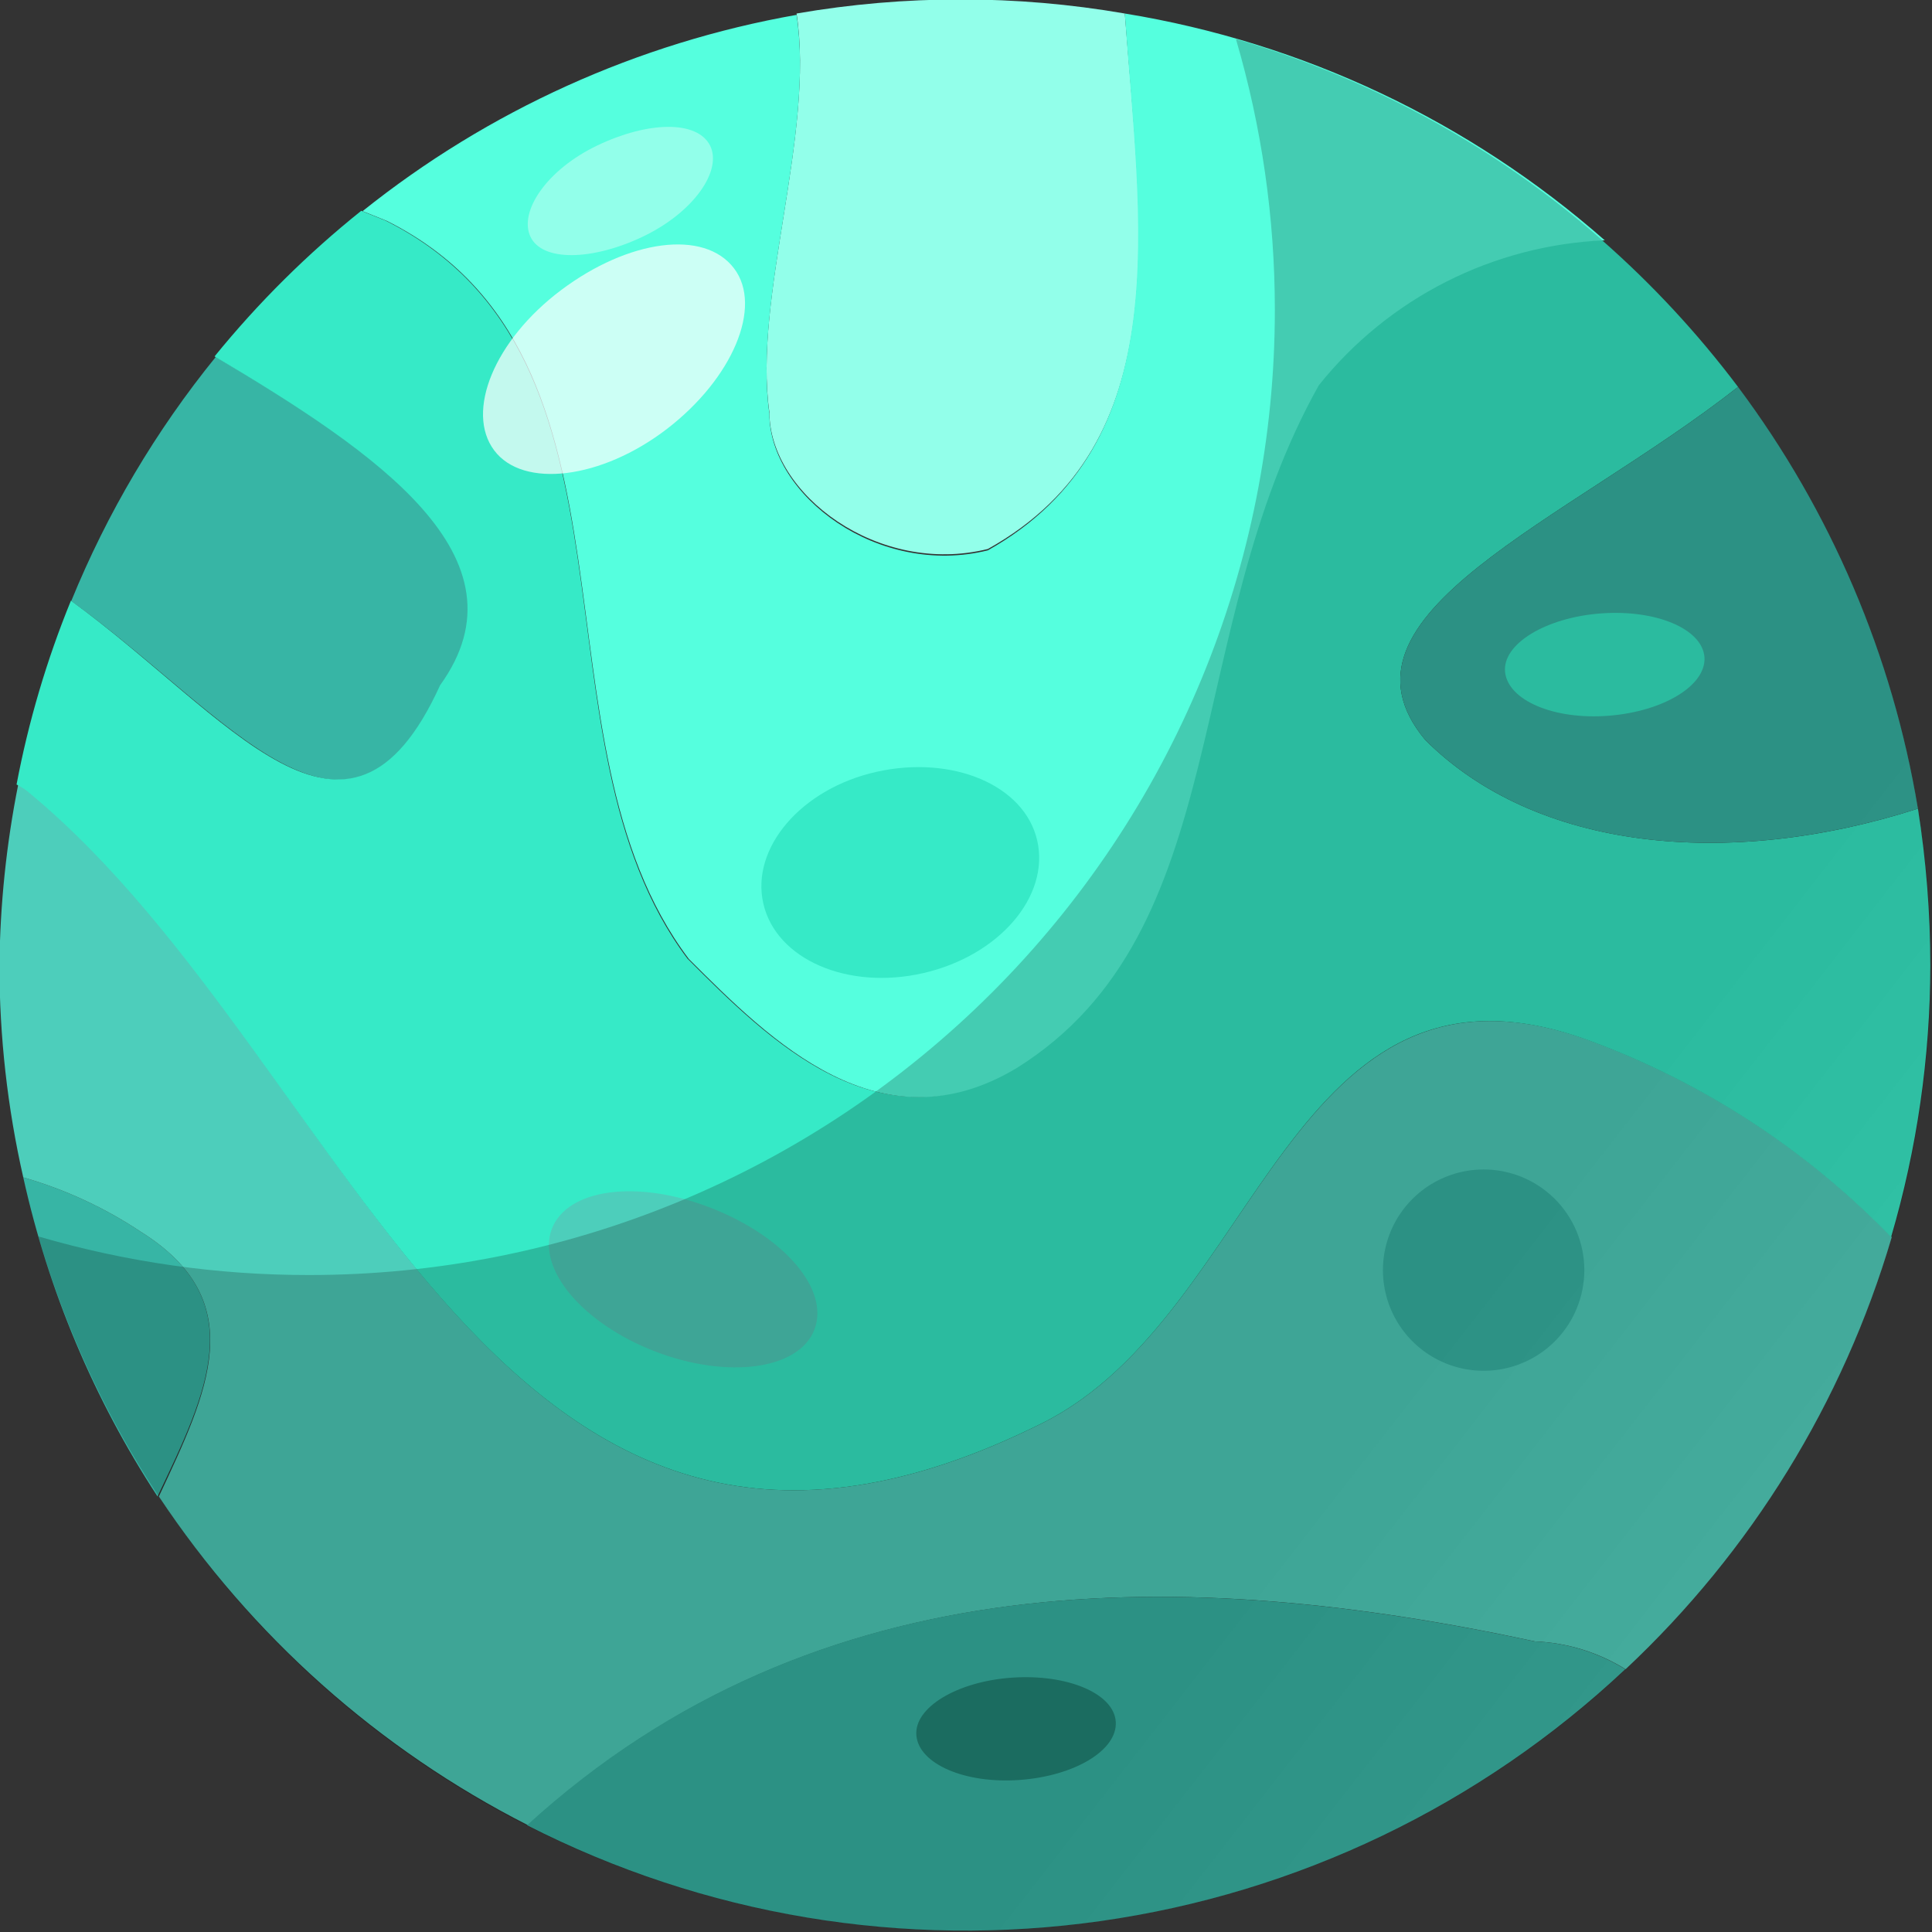 <svg width="2198" height="2198" viewBox="0 0 2198 2198" fill="none" xmlns="http://www.w3.org/2000/svg" xmlns:xlink="http://www.w3.org/1999/xlink">
<rect x="0" y="0" width="2198" height="2198" fill="#333333" stroke="none"/>
<path d="M160.113,1401.325C119.018,1373.953 73.937,1353.095 26.467,1339.49C55.059,1468.707 106.805,1591.688 179.205,1702.486C236.101,1583.396 286.505,1480.337 160.113,1401.325Z" fill="#37B5A5"/>
<path d="M1186.133,1618.895C564.487,1929.599 408.693,1214.675 37.54,903.973C32.542,899.339 26.879,895.48 20.739,892.521C7.214,960.284 0.055,1029.163 -0.645,1098.257C-0.608,1179.425 8.486,1260.337 26.466,1339.491C73.936,1353.097 119.017,1373.955 160.112,1401.327C286.503,1480.339 236.481,1583.397 180.732,1702.487C286.117,1861.307 430.815,1990.171 600.763,2076.553C931.059,1775.011 1351.853,1782.645 1746.301,1867.381C1782.827,1868.859 1818.349,1879.775 1849.399,1899.063C1992.363,1765.093 2096.915,1595.359 2152.195,1407.433C2055.915,1308.015 1938.449,1231.563 1808.541,1183.757C1466.025,1059.324 1434.715,1494.461 1186.133,1618.895Z" fill="#4DCEBB"/>
<path d="M599.616,2076.549C800.792,2179.237 1028.788,2217.299 1252.426,2185.529C1476.066,2153.759 1684.426,2053.707 1849.016,1899.059C1817.966,1879.771 1782.446,1868.856 1745.918,1867.378C1350.708,1782.64 929.912,1775.007 599.616,2076.549Z" fill="#37B5A5"/>
<path d="M502.247,779.925C606.873,633.351 429.697,515.025 245.647,405.859C177.398,489.878 121.941,583.514 81.071,683.737C262.83,815.041 396.857,1011.617 502.247,779.925Z" fill="#37B5A5"/>
<path d="M2181.989,920.003C1965.481,989.473 1747.065,967.335 1621.437,841.755C1502.683,699.381 1782.575,593.269 1977.317,440.207C1931.515,379.31 1879.565,323.287 1822.287,273.023C1759.421,275.673 1697.855,291.762 1641.735,320.207C1585.615,348.651 1536.245,388.789 1496.955,437.917C1341.543,717.703 1403.785,1059.323 1155.203,1214.675C999.409,1308.193 875.309,1183.757 782.139,1090.623C595.417,841.755 750.827,407 438.477,250.884L410.985,239.815C349.623,288.94 293.683,344.474 244.119,405.473C428.167,514.639 605.345,634.493 500.719,779.539C395.329,1011.229 261.301,814.655 80.688,683.349C53.125,750.831 32.401,820.905 18.829,892.521C24.969,895.479 30.633,899.339 35.63,903.973C408.693,1214.675 564.487,1929.599 1186.133,1618.895C1434.715,1494.461 1466.025,1059.323 1807.777,1183.757C1937.687,1231.563 2055.149,1308.015 2151.449,1407.433C2180.929,1307.017 2195.969,1202.913 2196.109,1098.257C2196.069,1038.561 2191.349,978.961 2181.989,920.003Z" fill="#36EAC7"/>
<path d="M1621.437,841.754C1747.065,967.332 1965.098,989.472 2181.988,920.002C2153.186,745.994 2082.994,581.446 1977.318,440.206C1782.576,593.267 1502.683,699.38 1621.437,841.754Z" fill="#37B5A5"/>
<path d="M875.31,468.837C875.31,562.355 999.41,655.489 1123.892,624.571C1340.78,503.955 1297.632,252.415 1279.686,15.379C1156.122,-5.986 1029.804,-5.986 906.24,15.379C927.242,152.791 856.6,338.297 875.31,468.837Z" fill="#92FFEA"/>
<path d="M1279.684,15.381C1296.104,252.417 1340.78,503.957 1123.892,626.101C999.41,657.017 875.31,563.883 875.31,470.367C856.598,338.299 927.24,152.793 906.238,16.908C725.544,48.803 555.767,125.586 412.512,240.203L440.005,251.271C750.828,407.005 595.416,841.761 783.666,1091.011C876.836,1184.145 1000.936,1308.579 1156.73,1215.063C1405.312,1059.711 1343.07,718.853 1500.392,438.305C1539.682,389.177 1589.05,349.037 1645.17,320.593C1701.29,292.149 1762.858,276.059 1825.724,273.409C1671.528,137.903 1482.308,48.487 1279.684,15.381Z" fill="#55FFDE"/>
<path d="M926.476,1512.785C908.912,1558.207 827.96,1569.277 745.482,1537.596C663.003,1505.915 610.308,1443.316 627.873,1397.894C645.438,1352.471 724.862,1341.402 808.868,1374.228C892.874,1407.055 944.042,1467.363 926.476,1512.785Z" fill="#4DCEBB"/>
<path d="M1180.024,956.266C1194.534,1019.629 1136.874,1087.189 1050.578,1107.039C964.281,1126.887 882.947,1091.389 868.437,1028.026C853.927,964.664 911.586,897.103 997.501,878.018C1083.416,858.933 1165.514,892.904 1180.024,956.266Z" fill="#36EAC7"/>
<path d="M1788.686,1499.428C1777.958,1519.278 1761.601,1535.519 1741.672,1546.109C1721.742,1556.701 1699.126,1561.169 1676.664,1558.957C1654.202,1556.743 1632.894,1547.947 1615.416,1533.671C1597.938,1519.394 1585.068,1500.275 1578.423,1478.713C1571.778,1457.15 1571.653,1434.106 1578.064,1412.473C1584.475,1390.84 1597.137,1371.582 1614.46,1357.117C1631.782,1342.653 1652.993,1333.626 1675.43,1331.17C1697.867,1328.714 1720.53,1332.938 1740.573,1343.313C1754.082,1350.305 1766.062,1359.917 1775.816,1371.587C1785.568,1383.258 1792.898,1396.753 1797.376,1411.286C1801.856,1425.818 1803.394,1441.097 1801.902,1456.231C1800.41,1471.364 1795.916,1486.049 1788.686,1499.428Z" fill="#37B5A5"/>
<path d="M1269.375,1958.605C1271.667,1991.05 1222.79,2020.44 1160.167,2025.021C1097.545,2029.601 1045.613,2006.699 1042.559,1974.636C1039.504,1942.574 1089.144,1912.801 1151.767,1908.602C1214.39,1904.404 1267.085,1926.542 1269.375,1958.605Z" fill="#228778"/>
<path d="M807.723,165.383C822.233,194.01 789.013,241.723 731.354,269.205C673.695,296.687 616.8,297.832 603.436,269.205C590.071,240.578 622.146,192.865 679.805,165.383C737.464,137.9 792.831,136.755 807.723,165.383Z" fill="#92FFEA"/>
<path d="M1939.132,747.479C1941.422,779.541 1892.928,809.314 1830.306,814.276C1767.683,819.238 1715.752,796.718 1712.315,764.655C1708.879,732.592 1758.9,702.438 1821.523,697.858C1884.146,693.277 1936.458,715.416 1939.132,747.479Z" fill="#36EAC7"/>
<g opacity="0.2">
<path d="M1406.075,44.388C1435.469,144.426 1450.385,248.156 1450.369,352.42C1450.419,496.644 1422.039,639.466 1366.849,772.722C1311.657,905.978 1230.739,1027.058 1128.717,1129.04C1026.695,1231.022 905.571,1311.91 772.263,1367.08C638.955,1422.248 496.079,1450.62 351.799,1450.568C247.513,1450.71 143.744,1435.928 43.649,1406.674C97.178,1589.68 197.453,1755.602 334.605,1888.112C471.757,2020.62 641.061,2115.148 825.855,2162.388C1010.649,2209.648 1204.567,2207.988 1388.521,2157.568C1572.477,2107.148 1740.133,2009.736 1874.989,1874.894C2009.845,1740.052 2107.249,1572.434 2157.629,1388.534C2208.009,1204.634 2209.629,1010.792 2162.309,826.082C2114.989,641.372 2020.379,472.16 1887.781,335.098C1755.183,198.035 1589.169,97.845 1406.075,44.388Z" fill="url(#pf_0_1_1430)"/>
</g>
<g opacity="0.7">
<path d="M835.214,305.467C868.054,348.98 833.306,430.664 758.846,487.918C684.386,545.174 595.034,556.242 562.195,512.348C529.356,468.452 562.195,387.15 638.564,329.896C714.933,272.641 801.23,260.426 835.214,305.467Z" fill="#FFFFFF"/>
</g>
<defs>
<linearGradient id="pf_0_1_1430" x1="492.7" y1="627.624" x2="2349.999" y2="2071.975" gradientUnits="userSpaceOnUse">
<stop stop-color="#000000"/>
<stop offset="0.57" stop-color="#000000"/>
<stop offset="0.61" stop-color="#000000"/>
<stop offset="1" stop-color="#404040"/>
</linearGradient>
</defs>
</svg>
